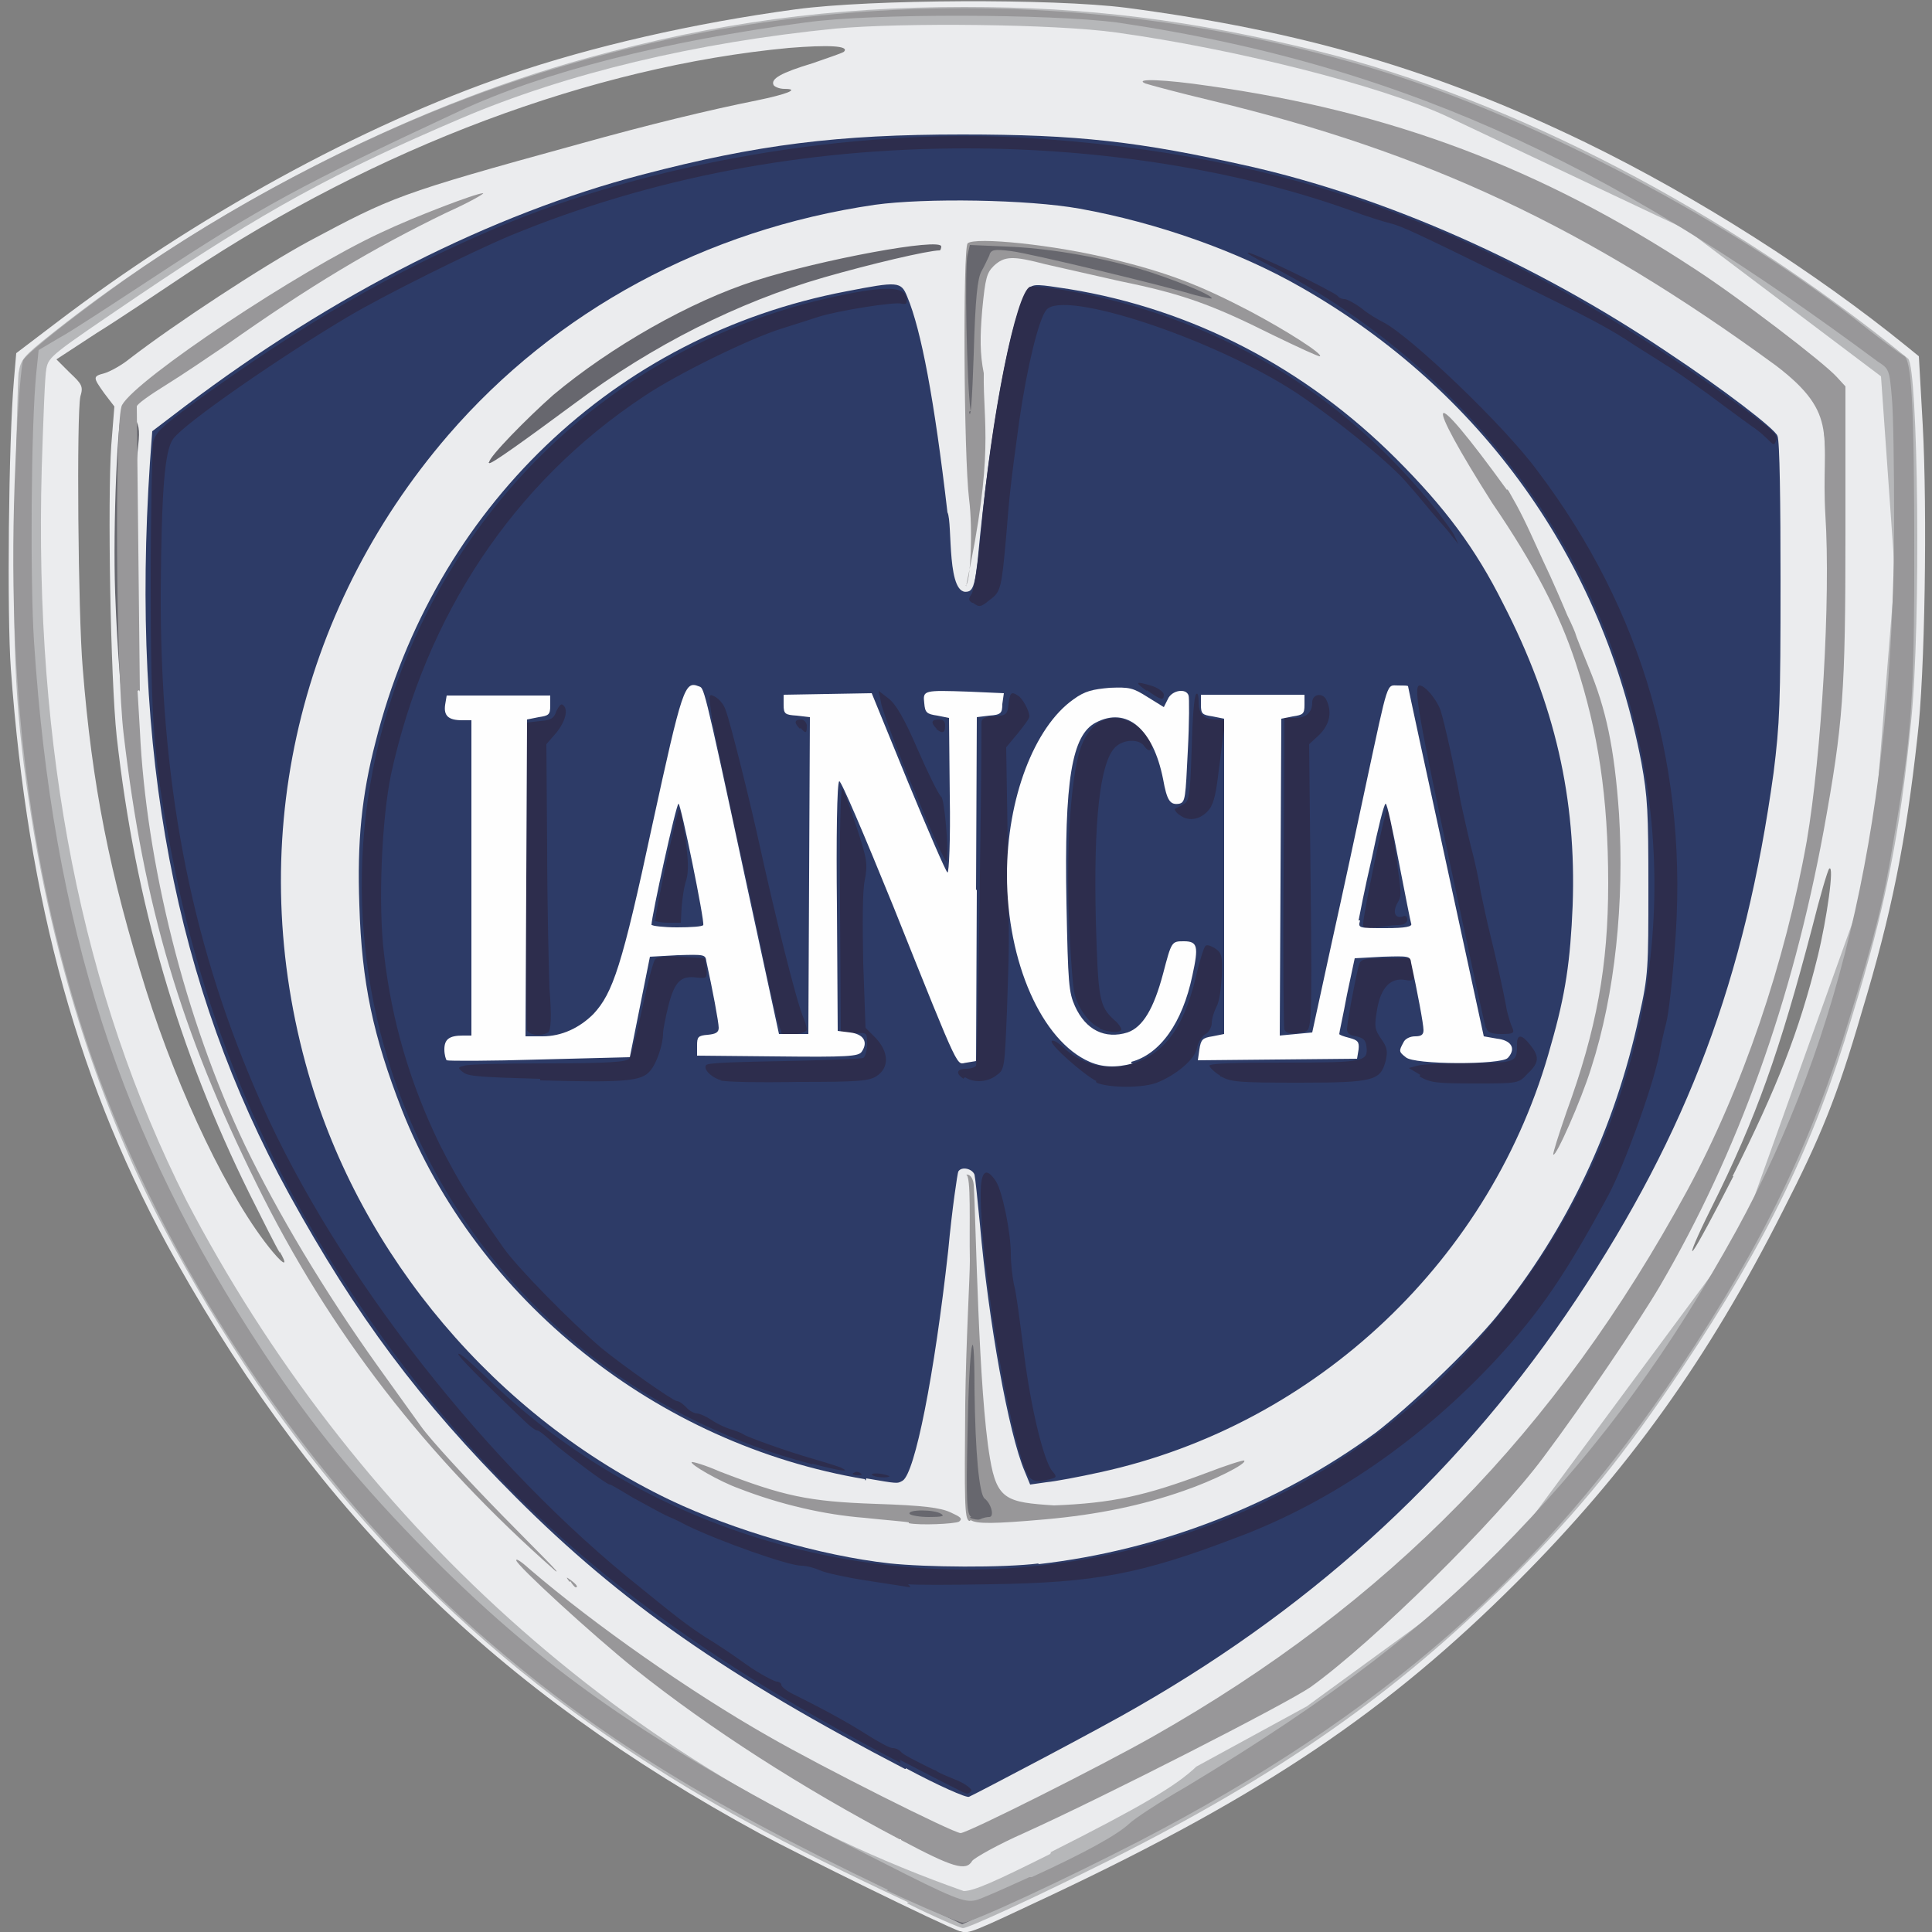 

<!-- Creator: CorelDRAW X6 -->
<svg xmlns="http://www.w3.org/2000/svg" x="0" y="0" xml:space="preserve" width="25mm" height="25mm" version="1.1" shape-rendering="geometricPrecision" text-rendering="geometricPrecision" image-rendering="optimizeQuality" fill-rule="evenodd" clip-rule="evenodd"
viewBox="0 0 2500 2500"
 xmlns:xlink="http://www.w3.org/1999/xlink"
 enable-background="new 0 0 912.7 290.1">
 <rect x="0" y="0" width="2500" height="2500" fill="#808080" stroke="none"/>
 <g id="Layer_x0020_1">
 </g>
 <g id="Layer_x0020_1_0">
 </g>
 <g id="Layer_x0020_1_0_1">
 </g>
 <g id="Layer_x0020_1_0_2">
 </g>
 <g id="Layer_x0020_1_3">
 </g>
 <g id="Layer_x0020_1_0_4">
 </g>
 <g id="Layer_x0020_1_0_5">
 </g>
 <g id="Layer_x0020_1_0_6">
 </g>
 <g id="Layer_x0020_1_0_7">
 </g>
 <g id="Layer_x0020_1_0_2_8">
 </g>
 <g id="Layer_x0020_1_0_2_8_9">
 </g>
 <g id="Layer_x0020_1_0_10">
 </g>
 <g id="Layer_x0020_1_1">
 </g>
 <g id="Layer_x0020_1_11">
 </g>
 <g id="Layer_x0020_1_12">
  <g id="_1_x0020__x0028_25_x0029_.eps">
   <path fill="#EBECEE" d="M534 685c0,-3 3,-6 8,-8 4,-3 13,-12 18,-21 6,-9 25,-33 43,-53 92,-103 180,-169 293,-222 51,-23 83,-35 153,-54 32,-8 61,-18 62,-20 3,-3 9,-4 15,-4 11,0 11,-1 -3,-8 -13,-7 -17,-7 -61,3 -163,33 -324,122 -437,242 -42,45 -92,107 -107,137 -5,11 -13,23 -16,27 -4,5 -4,8 -1,8 3,0 5,3 5,8 0,4 5,0 13,-11 8,-10 13,-20 13,-23l-1 -1zm1708 837c58,-116 86,-187 110,-284 12,-49 22,-120 15,-114 -2,2 -12,36 -22,76 -42,160 -72,246 -131,364 -18,36 -28,60 -23,54 5,-6 28,-49 52,-96l-1 0zm-1880 99c-5,-8 -22,-42 -39,-76 -92,-186 -148,-377 -172,-592 -8,-75 -12,-306 -7,-377l4 -50 -13 -17c-15,-21 -15,-22 0,-26 7,-2 22,-10 33,-19 57,-44 171,-119 232,-152 107,-57 114,-61 347,-125 93,-26 172,-45 232,-57 39,-8 57,-15 36,-15 -7,0 -13,-3 -14,-5 -4,-8 10,-16 50,-28 20,-7 38,-13 41,-15 8,-8 -21,-9 -71,-5 -255,24 -534,129 -779,292 -36,24 -88,59 -117,77l-52 34 17 17c16,15 18,18 14,31 -5,23 -3,281 3,351 12,152 35,267 82,417 42,133 108,272 164,339 16,19 20,18 8,-2l1 2zm880 878c-25,-9 -208,-99 -258,-126 -342,-186 -570,-410 -756,-741 -126,-224 -192,-464 -214,-767 -5,-68 -3,-293 4,-373l3 -35 50 -38c182,-139 397,-257 587,-322 108,-37 239,-67 372,-85 97,-13 332,-14 427,-2 228,30 402,81 594,174 146,71 299,169 416,264l16 13 5 89c6,110 3,323 -7,405 -15,135 -33,226 -72,355 -32,110 -53,161 -102,257 -97,192 -201,337 -344,480 -167,167 -327,275 -602,405 -102,48 -108,51 -118,47l-1 0z"/>
   <path fill="#B6B7B9" d="M1359 2397c117,-59 163,-86 189,-111l143 -78 240 -175 321 -434 169 -472 31 -385 -18 -255 -252 -190 -311 -147c-87,-40 -275,-87 -427,-108 -78,-11 -276,-13 -363,-5 -181,18 -348,58 -484,116 -164,70 -254,119 -417,229 -112,76 -117,79 -120,95 -2,9 -4,67 -6,129 -10,366 52,679 187,947 212,407 568,740 1006,894 13,0 40,-12 112,-48l1 -2zm-183 65c-165,-77 -267,-133 -367,-200 -254,-170 -447,-388 -598,-675 -81,-153 -140,-338 -170,-527 -21,-132 -25,-212 -22,-394 2,-91 4,-173 5,-183 3,-18 5,-21 44,-52 199,-158 458,-292 692,-356 167,-46 317,-66 488,-66 160,0 295,17 457,57 253,63 529,207 764,398 13,11 17,343 4,469 -14,143 -33,241 -77,384 -49,164 -109,288 -219,453 -75,112 -130,181 -221,272 -149,149 -301,255 -522,366 -96,48 -181,87 -188,87 -3,0 -36,-14 -72,-32l1 -2z"/>
   <path fill="#2D3B67" d="M1171 2289c-231,-120 -368,-216 -503,-351 -125,-125 -207,-235 -294,-393 -148,-270 -205,-571 -180,-946l3 -41 42 -32c193,-146 397,-249 592,-300 149,-39 253,-52 414,-52 149,0 229,9 371,41 177,40 370,125 542,241 71,47 139,99 142,108 3,5 4,89 4,187 0,162 -1,184 -9,249 -37,267 -111,464 -255,681 -145,218 -332,392 -567,527 -46,27 -208,112 -219,117 -3,2 -41,-15 -82,-37l0 1z"/>
   <path fill="#EBECEE" d="M1119 1914c-269,-45 -502,-232 -599,-478 -37,-95 -52,-164 -55,-265 -3,-82 3,-142 21,-211 76,-302 309,-526 609,-583 67,-13 71,-13 79,7 18,43 35,133 52,279 7,13 -2,113 28,102 6,-3 8,-14 11,-39 17,-182 46,-332 67,-353 5,-6 12,-5 51,1 160,26 306,102 424,220 62,62 102,115 138,187 67,130 95,252 90,391 -3,71 -9,114 -28,180 -75,276 -303,492 -583,553 -27,6 -59,12 -70,13l-21 3 -7 -17c-21,-49 -47,-195 -58,-320 -3,-31 -6,-60 -7,-64 -3,-8 -17,-11 -21,-4 -1,2 -8,48 -13,102 -18,162 -43,288 -59,298 -7,4 -6,4 -47,-3l-1 3zm225 110c157,-18 309,-77 436,-170 43,-33 121,-107 157,-151 91,-112 153,-244 184,-388 12,-53 12,-63 12,-167 0,-97 -1,-117 -9,-161 -50,-262 -207,-482 -440,-615 -82,-47 -187,-84 -287,-102 -67,-12 -200,-14 -265,-5 -219,32 -413,137 -552,298 -198,230 -265,534 -181,826 68,237 243,444 468,552 82,39 194,72 284,82 47,5 146,6 194,0l-2 0z"/>
   <path fill="#989799" d="M1254 1968c-6,-3 -6,-25 -5,-151 1,-81 6,-164 6,-186 -1,-46 2,-111 -5,-111 4,-1 9,3 10,13 3,49 6,267 21,354 9,54 22,57 83,61 75,-3 117,-12 197,-42 26,-10 48,-17 49,-16 4,4 -40,26 -78,39 -54,19 -112,31 -179,37 -68,6 -89,6 -97,1l-1 1zm-78 2c-3,-1 -30,-3 -58,-6 -51,-4 -108,-17 -162,-38 -25,-9 -63,-31 -61,-34 1,-1 18,4 36,12 83,32 115,39 202,42 62,2 84,5 97,11 13,6 16,8 11,12 -6,3 -51,5 -65,2z"/>
   <path fill="#989799" d="M1249 758c7,0 10,-74 5,-112 -7,-57 -8,-323 -2,-331 9,-9 114,2 186,20 74,18 115,34 180,68 47,25 94,55 90,58 -1,1 -29,-12 -62,-28 -78,-39 -117,-53 -196,-69 -35,-8 -79,-18 -97,-22 -42,-11 -53,-11 -67,2 -9,9 -11,15 -15,57 -3,35 -3,57 2,82 -1,66 14,103 -23,276l0 -1z"/>
   <path fill="#67676E" d="M2381 421c-44,-30 -82,-58 -82,-62 0,-7 10,-3 40,18 27,18 87,70 82,70 -1,0 -19,-11 -39,-25l-1 0zm-2216 553c-8,-70 -13,-125 -16,-207 -3,-87 3,-232 10,-240 3,-3 8,0 13,10 8,12 9,19 7,38 -15,148 -18,259 -11,367 3,31 7,115 -4,32l1 1zm1091 -442c-5,-33 -8,-188 -4,-202l3 -13 47 2c52,2 114,12 173,29 37,11 93,33 93,38 0,1 -9,-1 -21,-4 -47,-14 -214,-54 -238,-57 -23,-3 -27,-2 -29,6 -2,4 -6,13 -10,20 -5,9 -8,34 -10,107 -2,60 -4,87 -6,75l1 -1zm-623 66c0,-7 49,-57 83,-87 74,-62 177,-121 262,-148 84,-27 240,-56 240,-44 0,2 -1,5 -2,5 -15,0 -91,18 -150,35 -111,32 -222,88 -321,162 -65,48 -112,82 -112,78l-1 -1zm544 1361c-3,-6 32,-6 41,0 5,3 0,4 -16,4 -12,0 -23,-2 -25,-4zm80 4c-6,-3 -7,-19 -5,-109 2,-116 9,-158 9,-56 1,82 6,135 13,141 9,7 13,24 6,24 -3,0 -8,1 -12,3 -3,1 -8,0 -13,-2l1 -1zm-90 412c-115,-60 -267,-157 -316,-202 -19,-17 -19,-17 48,24 65,41 151,87 251,137l94 47 60 -30c198,-98 323,-176 442,-273 184,-151 323,-320 437,-532 125,-232 185,-489 185,-795 0,-83 -8,-227 -13,-242 -6,-16 -179,-137 -272,-190 -99,-57 -223,-112 -352,-157 -37,-13 -68,-25 -69,-26 -8,-8 106,19 169,40 107,35 227,90 325,151 45,28 174,122 212,154 9,8 11,14 14,68 6,78 2,312 -7,387 -17,150 -57,323 -107,459 -26,70 -95,213 -136,280 -32,53 -117,175 -153,222 -66,83 -230,237 -301,281 -52,32 -272,147 -364,187 -28,13 -57,27 -63,32 -7,5 -13,9 -14,9 -1,0 -31,-16 -67,-34l-2 3zm3 77c-159,-76 -252,-126 -347,-188 -231,-152 -410,-342 -559,-597 -138,-236 -213,-486 -235,-785 -5,-72 -2,-359 3,-397 7,-38 9,-9 5,54 -24,389 46,764 192,1039 137,257 304,452 525,613 89,65 243,155 407,238 70,36 87,42 99,41 8,-1 39,-13 69,-27 117,-53 219,-110 260,-145 11,-9 60,-46 109,-80 49,-35 112,-82 140,-106 244,-204 442,-502 533,-798 57,-186 87,-404 87,-631 0,-95 -6,-197 -11,-212 -3,-6 -1,-8 8,-8 10,0 11,3 13,21 7,52 11,243 7,329 -8,194 -29,322 -81,492 -35,116 -54,164 -102,258 -104,205 -244,393 -390,525 -142,127 -262,207 -467,310 -78,39 -188,92 -190,92 0,0 -35,-17 -77,-36l1 -2z"/>
   <path fill="#989799" d="M737 2047c-5,-7 -5,-7 2,-2 8,6 9,9 6,9 -1,0 -4,-3 -7,-8zm-559 -1153l3 51c8,171 58,373 136,537 42,87 102,188 172,286 18,25 43,60 56,78 12,17 60,69 105,115 45,46 77,77 69,72 -168,-148 -293,-310 -387,-501 -98,-198 -146,-359 -172,-582 -10,-82 -12,-410 -2,-426 19,-34 229,-174 335,-223 42,-20 123,-51 132,-51 3,0 -18,12 -47,25 -97,47 -177,95 -286,172 -22,15 -56,38 -77,51 -21,13 -38,25 -38,28l4 369 -1 -2zm986 1486c-127,-67 -244,-142 -342,-220 -56,-45 -154,-135 -154,-141 0,-3 8,3 18,12 84,72 207,158 307,215 73,42 241,126 250,126 9,0 182,-87 249,-125 305,-173 522,-395 691,-706 72,-133 127,-296 155,-453 19,-112 31,-313 24,-422 -6,-102 20,-129 -64,-193 -245,-179 -452,-276 -731,-343 -42,-10 -79,-20 -85,-22 -16,-7 27,-5 81,3 237,33 432,107 630,237 57,37 167,121 184,140l11 12 0 189c0,208 -3,247 -28,385 -41,222 -111,417 -212,590 -27,46 -100,154 -151,222 -61,82 -219,238 -301,297 -32,22 -267,142 -371,189 -34,15 -64,32 -67,36 -8,14 -26,8 -92,-27l0 -1zm171 49c70,-32 111,-55 126,-69 6,-6 39,-28 74,-48 189,-114 313,-209 425,-326 115,-120 202,-240 287,-394 138,-252 203,-544 204,-916 0,-69 -1,-142 -3,-162 -3,-36 -4,-37 -18,-46 -321,-238 -592,-381 -985,-439 -86,-11 -317,-12 -402,0 -182,24 -340,64 -449,115 -202,94 -259,125 -397,216 -52,34 -105,69 -120,77l-27 16 -3 29c-7,69 -8,271 -3,348 24,369 112,640 297,920 64,97 127,173 214,261 159,160 301,256 587,399 92,47 106,52 120,49 6,-1 37,-15 70,-30l3 0zm-187 16c-242,-116 -383,-204 -532,-335 -217,-192 -404,-471 -498,-744 -79,-231 -111,-477 -98,-767 3,-81 8,-128 10,-133 8,-12 74,-63 130,-103 136,-96 300,-182 450,-238 375,-139 785,-152 1171,-35 205,62 466,200 636,336 22,17 42,32 46,34 11,4 14,65 14,259 0,183 -3,230 -26,364 -13,81 -26,132 -57,232 -49,162 -112,293 -220,455 -178,267 -387,450 -699,612 -95,49 -217,106 -229,106 -5,0 -50,-19 -99,-42l2 0z"/>
   <path fill="#2D2D4D" d="M1258 780c-5,-3 -5,-5 -1,-11 3,-4 8,-35 12,-76 13,-153 46,-316 64,-322 3,-1 22,1 42,4 197,34 362,131 486,288 8,11 18,24 21,30l5 11 -8 -10c-4,-6 -17,-20 -27,-32 -11,-13 -23,-28 -28,-33 -20,-26 -93,-85 -147,-121 -107,-70 -301,-134 -323,-107 -10,12 -25,74 -35,143 -11,80 -13,98 -17,150 -6,67 -7,72 -21,82 -12,10 -14,10 -22,4l1 0zm226 114c-17,-12 -15,-13 8,-6 8,3 14,8 14,11 0,8 -4,7 -22,-6l0 1zm-272 49c-8,-8 -7,-12 3,-12 6,0 8,3 8,8 0,10 -4,11 -13,3l1 1zm-177 0c-8,-8 -7,-12 2,-12 3,0 7,4 7,8 0,10 -1,11 -8,3l-1 1zm492 112c-5,-3 -7,-7 -7,-8 1,-1 6,-3 11,-6 8,-4 9,-11 11,-72 1,-37 3,-69 6,-71 2,-2 3,3 3,10 0,17 7,23 23,23 12,0 13,1 10,14 -2,8 -4,32 -7,52 -3,27 -6,42 -12,50 -10,13 -26,17 -38,8l0 -2zm-344 -32c-23,-54 -42,-106 -43,-114l-3 -15 13 10c9,7 20,25 38,67 14,32 27,58 30,60 4,3 10,68 7,83 -1,4 -20,-37 -42,-92l0 1zm-335 169c-1,-8 28,-144 31,-144 2,0 5,18 8,38 4,29 4,42 1,53 -3,8 -5,24 -6,35l-1 20 -17 0c-9,0 -17,-2 -17,-3l0 1zm916 3c0,-12 28,-147 31,-147 2,0 6,22 10,49 9,64 9,61 3,72 -6,11 -3,20 7,17 3,-2 6,0 6,4 0,4 -4,7 -12,7 -7,0 -19,2 -28,3 -13,2 -17,1 -17,-3l0 -1zm-341 135c-13,-5 -27,-24 -32,-42 -3,-8 -6,-56 -8,-105 -3,-94 3,-173 14,-211 11,-37 38,-52 67,-37 16,8 31,29 25,35 -2,2 -5,0 -8,-4 -6,-10 -27,-10 -38,1 -20,20 -28,97 -25,224 3,101 4,111 24,129 5,4 9,10 9,12 0,5 -17,4 -28,-1zm500 1c-2,-4 -21,-94 -44,-201 -42,-197 -51,-243 -42,-243 7,0 22,18 27,32 5,15 20,83 26,118 3,13 8,37 13,57 5,18 11,46 13,60 3,14 8,38 12,54 7,28 17,72 22,100 2,8 5,18 7,22 3,7 1,8 -14,8 -13,0 -18,-2 -20,-8l1 0zm-261 3c-1,-3 -2,-95 -1,-205l1 -200 14 0c14,0 22,-7 22,-20 0,-11 13,-13 18,-4 8,16 5,32 -9,46l-13 12 2 185c2,182 1,185 -8,187 -14,4 -24,3 -26,-3l0 2zm-651 0c-3,-3 -11,-38 -20,-79 -8,-41 -27,-127 -42,-193 -14,-66 -28,-130 -29,-142 -3,-22 -3,-23 6,-18 5,3 11,10 13,17 6,15 33,124 44,175 18,82 47,201 57,224 3,7 5,15 3,16 -6,5 -30,7 -33,2l1 0zm-329 0c-1,-3 -2,-94 -1,-202l1 -197 17 -2c13,-1 18,-3 21,-13 3,-6 6,-10 8,-8 8,5 4,21 -8,36l-13 15 1 131c0,72 2,156 3,185 3,37 2,55 -2,57 -8,5 -24,4 -27,-3l0 1zm1156 57l-15 -9 11 -3c6,-2 37,-3 67,-3 62,-1 62,-1 62,-25 0,-13 6,-13 17,1 12,15 12,23 -3,37 -12,13 -12,13 -68,13 -51,0 -58,-1 -72,-9l0 -1zm-259 1c-8,-5 -14,-11 -14,-13 0,-3 34,-4 97,-4 104,0 109,-1 106,-22 -1,-8 -5,-10 -13,-12 -8,-1 -12,-4 -12,-9 0,-7 8,-52 15,-82 3,-9 4,-10 37,-10l35 0 0 15c0,14 -1,15 -12,13 -18,-3 -31,9 -36,38 -4,23 -3,26 5,38 8,11 9,16 6,29 -7,25 -14,28 -112,28 -79,0 -88,-1 -101,-8l-1 0zm-332 4c-11,-7 -9,-13 3,-13 6,0 12,-2 13,-4 2,-3 7,-354 7,-444 0,-5 4,-8 17,-8 15,-1 17,-3 18,-16 2,-14 3,-17 12,-11 6,3 15,20 15,27 0,3 -7,12 -15,22l-15 18 2 124c2,147 2,124 -1,217 -3,72 -3,76 -13,83 -11,9 -29,11 -41,3l-2 1zm-313 2c-13,-3 -25,-15 -20,-20 3,-3 47,-4 101,-5 53,-1 99,-3 102,-4 3,-2 5,-10 5,-18 0,-15 0,-15 -17,-14l-17 2 -1 -162c-1,-106 1,-160 3,-156 3,4 11,27 19,51 13,40 14,46 10,67 -3,13 -3,58 -2,107l3 84 13 13c17,18 18,38 2,49 -10,7 -24,8 -103,8 -50,1 -95,0 -100,-2l1 0zm-235 -2c-71,-2 -93,-3 -99,-8 -8,-6 -8,-7 1,-9 4,-2 53,-3 108,-3 79,0 102,-2 105,-6 3,-3 10,-32 17,-65 7,-32 14,-61 17,-64 3,-3 17,-4 34,-3l30 2 2 13c1,13 1,13 -12,12 -21,-3 -29,5 -37,36 -4,16 -7,32 -7,36 0,14 -8,39 -17,49 -11,13 -32,15 -142,12l0 -1zm720 3c-15,-7 -62,-48 -58,-52 2,-2 10,3 19,12 23,19 52,26 80,19 45,-12 71,-46 87,-112 5,-22 11,-41 13,-42 2,-2 7,0 12,3 9,6 10,10 9,36 -1,16 -3,33 -7,40 -3,6 -6,15 -6,21 0,5 -4,12 -8,14 -5,3 -10,11 -11,18 -3,15 -27,35 -52,45 -18,7 -62,7 -78,0l-1 -2zm-367 496c-57,-15 -96,-30 -145,-53 -393,-188 -552,-663 -353,-1052 108,-212 303,-361 535,-408 56,-12 82,-11 84,3 1,8 0,9 -6,8 -8,-3 -83,9 -108,17 -9,3 -31,10 -47,15 -42,13 -136,59 -179,88 -169,112 -282,283 -327,489 -12,57 -17,169 -9,233 10,87 34,168 72,246 23,45 37,69 82,133 18,26 89,98 128,131 27,22 92,68 97,68 3,0 8,4 12,8 4,5 11,8 14,8 3,0 12,4 18,8 7,5 18,10 24,12 7,2 15,5 18,7 6,4 56,22 91,32 14,4 30,9 35,11 15,7 -3,4 -37,-5l0 1zm53 11c2,-2 5,-2 8,0 3,2 3,3 -3,3 -4,0 -8,-1 -6,-3zm23 3c-1,-2 3,-3 11,-2 7,1 12,3 12,3 0,3 -21,2 -23,-2zm199 -7c-23,-57 -58,-267 -58,-357 0,-30 7,-36 20,-16 8,13 19,65 19,94 0,12 2,29 4,39 3,10 8,50 13,89 9,72 26,141 37,153 6,7 5,8 -3,10 -20,5 -26,3 -32,-12l-1 -1zm-149 152c-6,-1 -32,-5 -58,-9 -26,-4 -53,-10 -59,-13 -7,-3 -17,-6 -24,-6 -17,0 -107,-32 -148,-52 -4,-2 -15,-8 -25,-12 -9,-4 -30,-16 -45,-24 -15,-9 -28,-17 -30,-17 -4,0 -53,-37 -72,-53 -10,-9 -19,-17 -22,-17 -2,0 -9,-5 -16,-12 -60,-57 -87,-85 -86,-87 2,-2 17,12 34,28 234,230 590,311 906,205 190,-63 343,-182 457,-352 154,-231 192,-505 105,-768 -73,-223 -242,-416 -457,-524 -16,-8 -26,-14 -23,-14 8,0 112,51 116,56 2,3 6,4 9,4 3,0 14,6 22,12 8,7 22,15 28,18 35,18 157,134 200,193 136,180 196,389 177,618 -3,42 -8,85 -11,96 -3,11 -7,29 -9,41 -10,47 -47,147 -66,182 -55,102 -88,150 -143,210 -97,105 -215,187 -339,233 -123,47 -182,58 -317,60 -52,1 -100,1 -107,0l2 2zm-13 227c-302,-157 -493,-311 -656,-531 -149,-201 -242,-410 -287,-646 -23,-119 -27,-169 -27,-349 0,-92 2,-174 3,-182 3,-13 10,-20 52,-51 144,-104 252,-167 392,-227 197,-84 459,-129 679,-117 350,20 621,121 926,344 52,38 54,41 51,49 -2,5 -3,5 -8,0 -3,-3 -13,-13 -24,-20 -11,-8 -37,-27 -57,-42 -21,-15 -45,-32 -54,-37 -9,-6 -27,-17 -41,-26 -31,-21 -60,-36 -154,-82 -120,-59 -147,-72 -161,-75 -8,-2 -31,-9 -52,-17 -145,-52 -322,-80 -497,-80 -210,0 -408,38 -590,113 -50,21 -163,77 -210,105 -86,51 -212,138 -226,158 -11,15 -15,67 -16,197 -1,242 37,446 122,644 92,218 282,467 481,631 70,57 77,62 101,78 12,7 36,23 54,36 18,13 37,22 39,22 3,0 6,2 6,4 0,3 8,9 19,14 46,23 72,38 94,52 13,8 27,16 31,16 4,0 8,2 10,4 2,3 11,8 21,13 10,5 21,11 25,12 3,3 16,8 28,13 12,5 19,12 18,13 -2,3 -4,4 -6,4 -2,0 -41,-20 -87,-44l1 3z"/>
   <path fill="#FEFEFE" d="M1758 1191c1,-5 8,-42 17,-80 8,-39 16,-71 18,-71 2,0 9,33 17,75 8,41 15,77 16,80 2,4 -7,6 -33,6 -35,0 -36,0 -33,-10l-1 0zm194 177c10,-12 3,-22 -15,-24l-17 -3 -49 -226c-27,-124 -49,-226 -49,-227 0,-1 -6,-1 -13,-1 -15,0 -12,-9 -41,126 -11,52 -31,145 -45,208l-25 115 -21 2 -21 2 1 -205 1 -205 15 -3c13,-2 15,-3 15,-15l0 -13 -67 0 -67 0 0 13c0,12 2,13 15,15l15 3 0 204 0 204 -15 3c-13,2 -15,4 -17,17l-2 14 103 -1 103 -1 2 -12c1,-10 -1,-12 -12,-15 -8,-2 -13,-4 -13,-5 0,-2 5,-24 10,-51l10 -47 36 -2c34,-1 36,-1 37,8 8,37 16,79 16,87 0,6 -3,8 -11,8 -6,0 -13,3 -15,8 -6,11 -6,12 3,19 10,10 124,10 132,1l3 -3zm-488 6c37,-10 66,-50 79,-112 8,-37 7,-44 -11,-44 -16,0 -16,0 -27,42 -12,45 -26,69 -46,76 -29,9 -54,-3 -68,-34 -8,-18 -9,-29 -11,-133 -3,-160 7,-218 38,-234 40,-21 74,8 87,73 5,28 9,34 21,32 8,-2 8,-8 11,-68 2,-37 2,-70 1,-72 -3,-10 -22,-7 -27,5l-5 10 -21 -13c-19,-12 -23,-13 -49,-12 -22,2 -32,4 -47,15 -51,36 -86,129 -86,227 0,113 45,215 107,242 16,7 34,8 56,2l-2 0zm-621 -177c0,-11 32,-157 35,-157 3,0 34,152 32,157 -1,2 -16,3 -34,3 -18,0 -32,-2 -32,-3zm420 -45l1 -224 16 -2c15,-1 17,-3 17,-15l2 -14 -45 -2c-59,-2 -60,-2 -58,15 1,12 3,14 17,16l15 3 1 101c1,56 -1,100 -3,99 -2,-1 -25,-54 -51,-117l-47 -115 -57 1 -57 1 0 13c0,12 2,13 17,14l17 2 -1 205 -1 205 -19 0 -19 0 -45 -208c-54,-252 -52,-239 -59,-242 -18,-7 -21,1 -60,180 -39,182 -51,217 -76,244 -18,18 -41,29 -66,29l-22 0 1 -205 1 -205 15 -3c13,-2 15,-3 15,-15l0 -13 -67 0 -67 0 -2 12c-2,14 4,20 22,20l12 0 0 204 0 204 -11 0c-18,0 -24,5 -24,18 0,7 2,13 3,14 2,1 56,1 120,-1l117 -3 13 -65 13 -65 36 -2c34,-1 36,-1 37,8 8,36 16,79 16,86 0,6 -4,8 -14,9 -13,1 -14,3 -14,14l0 13 104 1c90,1 105,0 109,-6 9,-13 2,-23 -15,-25l-16 -2 -1 -160c-1,-88 0,-162 3,-163 2,-2 33,71 70,162 90,225 81,203 95,202l12 -2 1 -224 0 2z"/>
   <path fill="#989799" d="M1952 635c16,28 20,36 44,89 13,27 27,60 32,72 6,12 11,24 11,25 0,1 8,21 17,43 22,53 33,103 39,189 7,114 -5,233 -36,329 -13,42 -46,116 -49,112 -1,-1 7,-26 17,-55 39,-107 54,-189 54,-296 0,-112 -13,-196 -42,-285 -21,-64 -54,-128 -108,-207 -90,-142 -86,-162 19,-17l0 -1z"/>
  </g>
 </g>
</svg>
